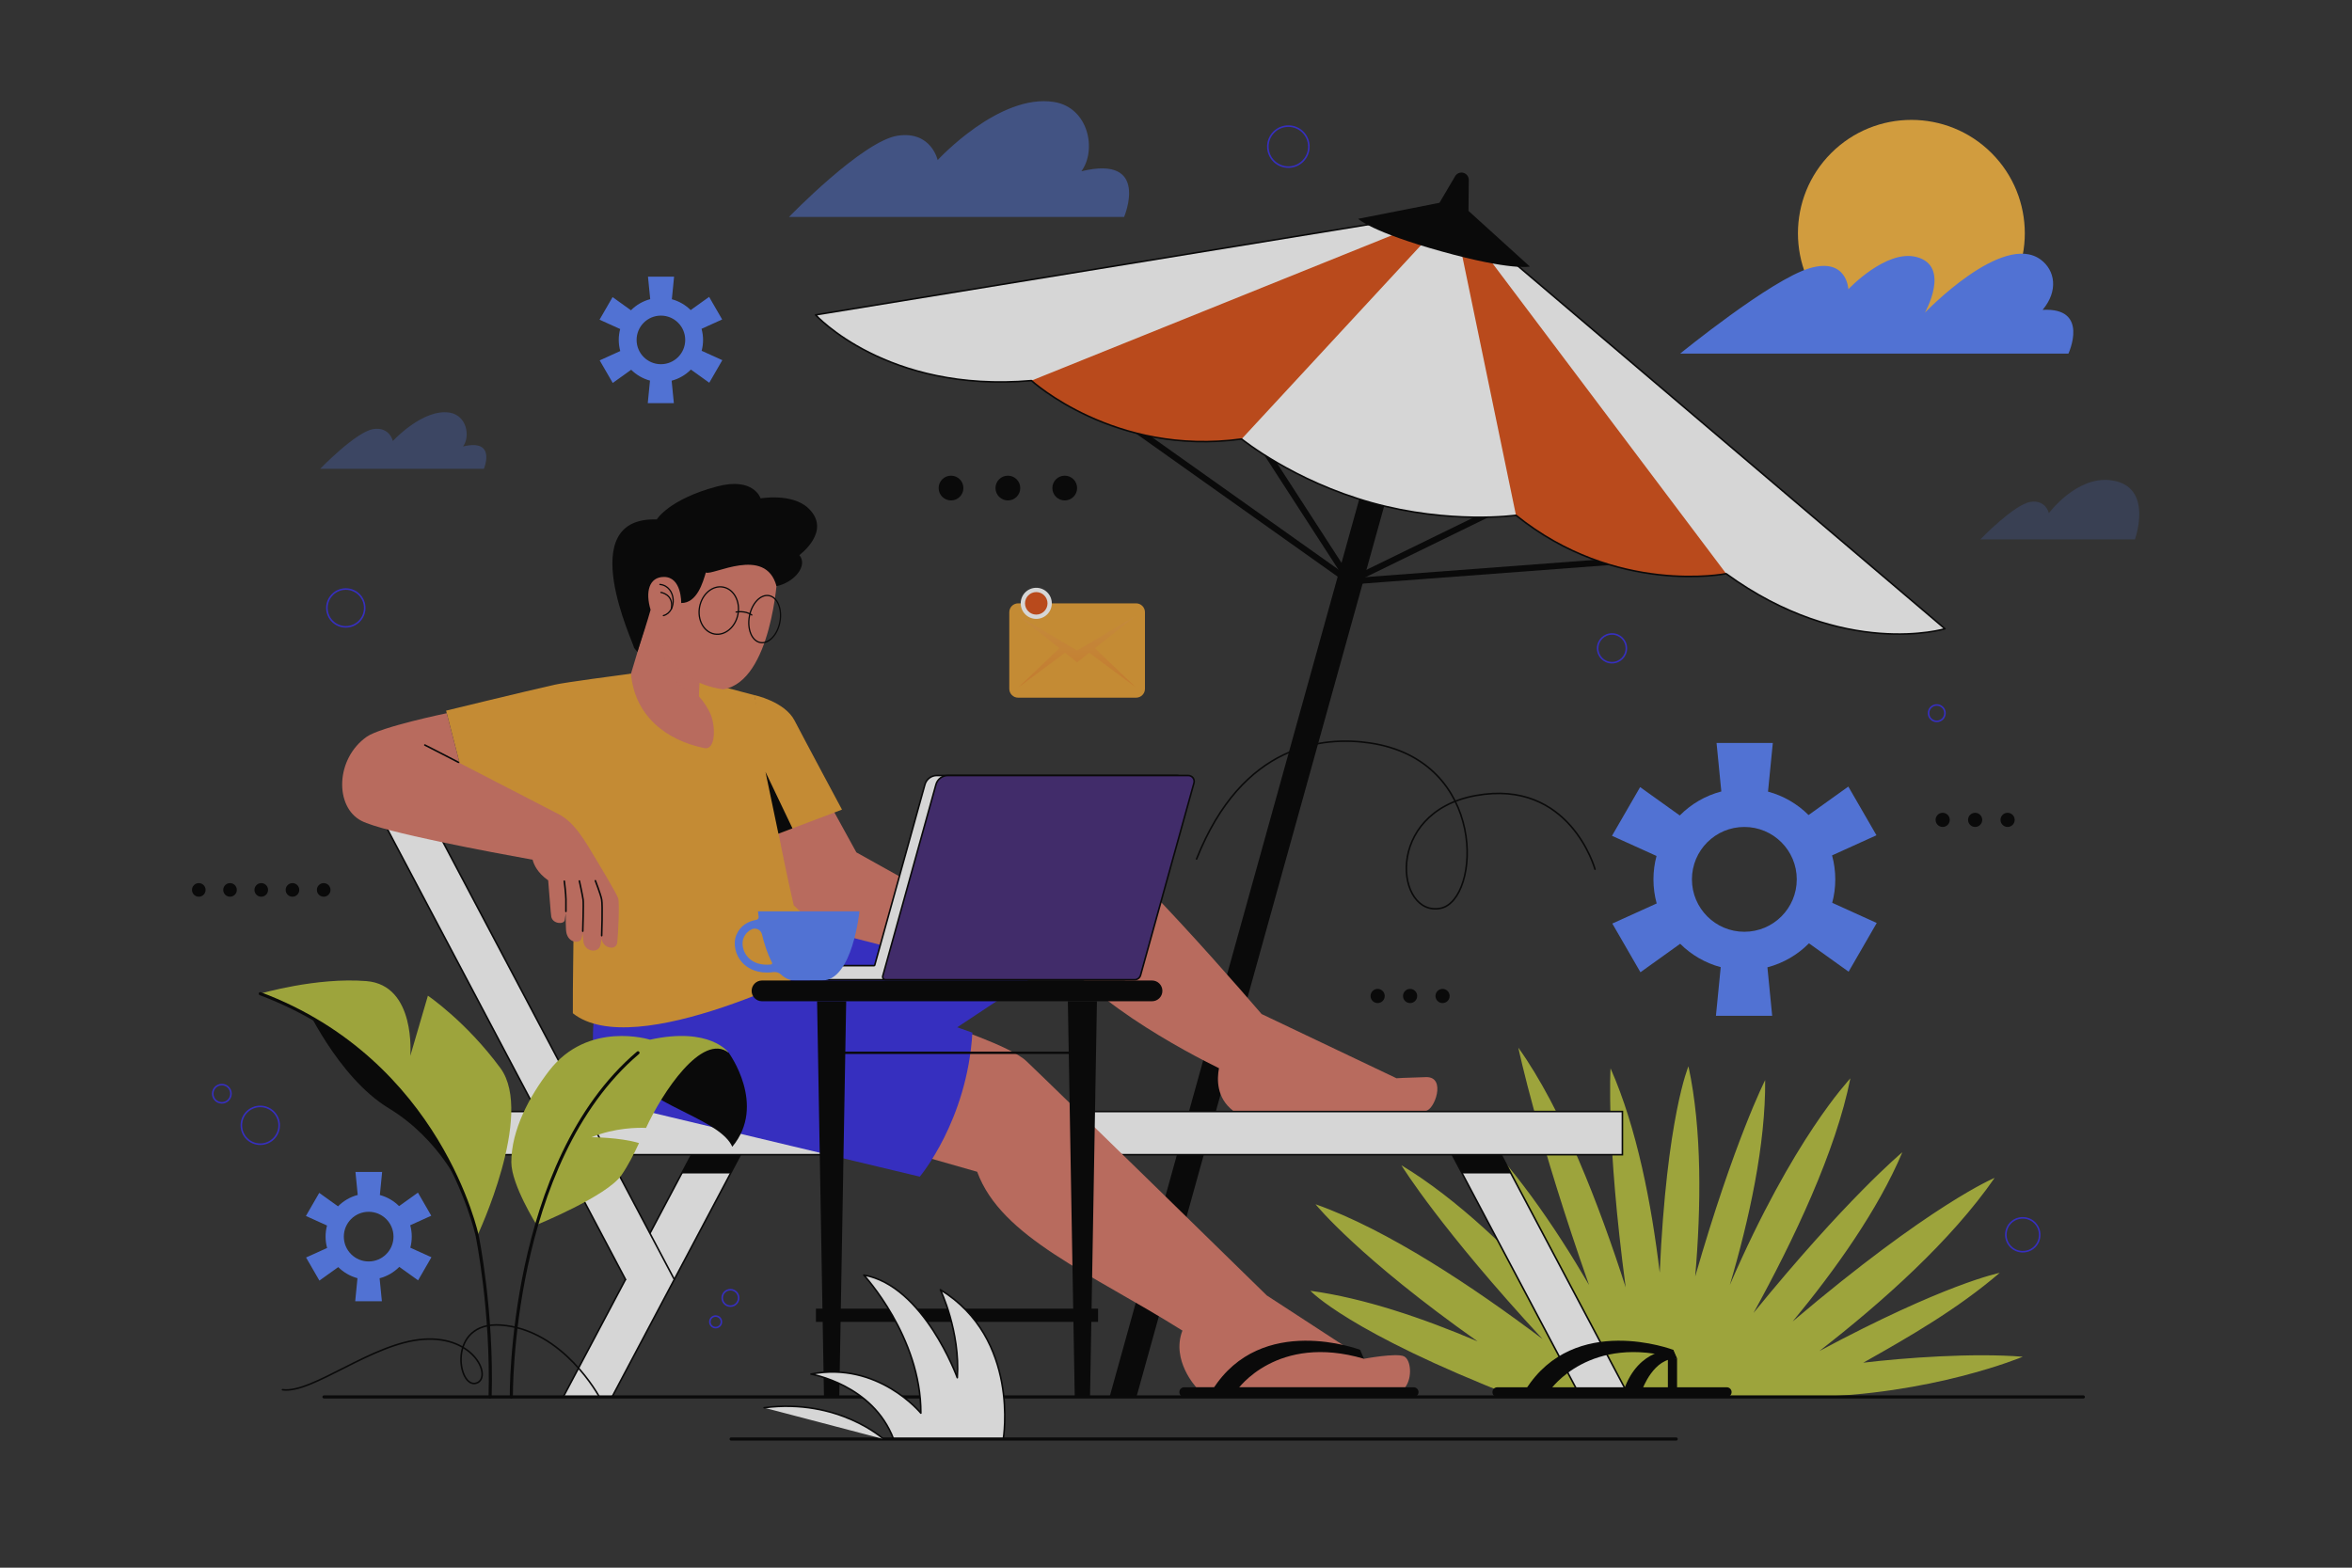 <svg width="750" height="500" viewBox="0 0 750 500" fill="none" xmlns="http://www.w3.org/2000/svg">
<rect x="0" y="0" width="750" height="500" fill="#333333" stroke="none"/>
<g opacity="0.8">
<path d="M387.96 119.82L430.42 185.44L500.65 151.15" stroke="black" stroke-width="2" stroke-miterlimit="10"/>
<path d="M305.82 96.99L430.42 185.44L582.8 173.99" stroke="black" stroke-width="2" stroke-miterlimit="10"/>
<path d="M353.82 445.54H362.39L453.49 117.86L445.54 115.65L353.82 445.54Z" fill="black"/>
<path d="M463.29 67.21L620.21 200.55C620.21 200.55 587.93 210.26 550.43 182.97C550.43 182.97 515.29 190.06 483.41 164.34C483.41 164.34 462.45 167.33 437.4 160.36C412.34 153.39 395.93 140.02 395.93 140.02C355.35 145.6 328.91 121.39 328.91 121.39C282.71 125.41 260.07 100.43 260.07 100.43L463.29 67.21Z" fill="white"/>
<path d="M463.29 67.21L483.41 164.34C515.29 190.07 550.44 182.97 550.44 182.97L463.3 67.21H463.29Z" fill="#DB5017"/>
<path d="M463.29 67.21L395.93 140.02C355.34 145.6 328.9 121.39 328.9 121.39L463.29 67.21Z" fill="#DB5017"/>
<path d="M463.29 67.21L620.21 200.55C620.21 200.55 587.93 210.26 550.43 182.97C550.43 182.97 515.29 190.06 483.41 164.34C483.41 164.34 462.45 167.33 437.4 160.36C412.34 153.39 395.93 140.02 395.93 140.02C355.35 145.6 328.91 121.39 328.91 121.39C282.71 125.41 260.07 100.43 260.07 100.43L463.29 67.21Z" stroke="black" stroke-width="0.5" stroke-linecap="round" stroke-linejoin="round"/>
<path d="M459.01 64.68L464.02 56.18C464.56 55.27 465.64 54.84 466.65 55.12C467.67 55.4 468.37 56.33 468.36 57.39L468.27 67.26L487.84 85.01C487.84 85.01 482.11 86.43 459.69 80.19C437.26 73.96 433.09 69.79 433.09 69.79L459.01 64.68Z" fill="black"/>
<path d="M471.16 427.81C433.51 401.23 419.92 384.61 419.5 384.09C442.47 392.18 469.91 410.52 491.89 427.08C459.52 392.07 447.25 372.26 446.88 371.65C464.66 382.37 482.46 399.6 497.15 416.02C474.51 377.87 467.06 357.49 466.84 356.86C481.91 370.79 495.7 390.97 506.71 409.84C490.45 363.66 484.34 335.02 484.16 334.14C498.18 353.75 509.97 384.36 518.4 410.61C512.12 363.52 513.57 340.74 513.57 340.74C521.97 359.72 526.65 384.06 529.25 405.94C531.44 356.36 538.41 340.09 538.41 340.09C542.79 360.38 542.44 385.17 540.56 407.12C553.02 363.81 562.87 344.49 562.87 344.49C563.04 365.01 557.8 388.9 551.6 409.84C571.93 362.87 589.55 344.61 590.04 343.92C585.45 367.12 571.98 395.47 559.15 418.76C588.61 382.59 606.08 367.94 606.62 367.49C598.89 385.83 585.23 405.04 571.64 421.47C615.85 383.94 636.04 375.68 636.04 375.68C622.2 395.68 600.33 415.24 580.15 430.9C620.19 409.47 637.06 406.13 637.67 405.96C624.02 417.64 608.92 426.29 594.15 434.62C607.2 433.06 629.2 431.43 645.02 432.72C645.02 432.72 615.77 444.98 576.3 445.55H483.07C429.98 424.86 417.87 411.69 417.87 411.69C434.93 414 453.8 420.42 471.16 427.82V427.81Z" fill="#B8C13E"/>
<path d="M459.45 361.39L504.03 445.54H519.59L475 361.39H459.45Z" fill="white" stroke="black" stroke-width="0.5" stroke-miterlimit="10"/>
<path d="M459.45 361.39L466.27 374.27H481.82L475 361.39H459.45Z" fill="black"/>
<path d="M239.75 361.39L195.17 445.54H179.61L224.19 361.39H239.75Z" fill="white" stroke="black" stroke-width="0.5" stroke-miterlimit="10"/>
<path d="M217.37 374.27H232.93L239.75 361.39H224.19L217.37 374.27Z" fill="black"/>
<path d="M155.09 354.51H517.35V368.28H155.09V354.51Z" fill="white" stroke="black" stroke-width="0.5" stroke-miterlimit="10"/>
<path d="M215.03 408.08L138.58 263.48H123.02L199.47 408.08" fill="white"/>
<path d="M215.03 408.08L138.58 263.48H123.02L199.47 408.08" stroke="black" stroke-width="0.5" stroke-miterlimit="10" stroke-linecap="round"/>
<path d="M332.7 256.34C342.44 254.9 387.54 306.27 402.3 323.42L445.31 343.9C445.31 343.9 447.99 343.71 454.74 343.54C461.36 343.37 457.36 354.26 454.61 354.26H393.21C387.88 350.17 388.04 344.18 388.71 340.7C379.85 336.36 341.87 316.83 334.54 298.03L321.98 305.69L300.03 274.4C300.03 274.4 326.16 257.32 332.71 256.35L332.7 256.34Z" fill="#D97969"/>
<path d="M235.54 310.96L305.72 270.27C312.6 277.03 325.13 297.95 330.29 311.04L271.21 350.19L235.55 310.96H235.54Z" fill="#372EE2"/>
<path d="M301.51 326.9C301.51 326.9 322.21 333.62 327.24 338.39C337.33 347.96 403.95 413.17 403.95 413.17L434.96 433.37C434.96 433.37 445.35 431.41 447.74 432.61C449.93 433.71 450.42 439.41 448.08 442.47H381.47C381.47 442.47 373.39 433.85 377.05 424.38C347.75 405.97 319.28 394.75 311.6 373.73L286.26 366.49L301.52 326.9H301.51Z" fill="#D97969"/>
<path d="M192.48 311.64C192.48 311.64 182.29 336.78 197.19 354.52H206.41L293.3 375.28C293.3 375.28 308.42 357.41 310.07 329.36L249.86 307.91L192.49 311.64H192.48Z" fill="#372EE2"/>
<path d="M264.86 256.92L273.08 271.86L314.41 294.91L310.07 308.88L261.22 296.35C257.34 294.67 253.75 291.45 249.58 285.03C246.79 280.73 240.7 268.64 240.7 268.64L264.87 256.93L264.86 256.92Z" fill="#D97969"/>
<path d="M171.85 260.24L151.92 264.2L142.25 226.65C142.25 226.65 166.63 220.7 176.96 218.37C180.29 217.62 197.27 215.38 200.63 214.94C200.73 214.91 200.83 214.89 200.92 214.86C205.16 214.72 222.1 216.88 222.14 216.91C223.33 217.15 230.38 219.02 240.53 221.7C242.92 230.75 244.87 252.83 253.1 288.71C257.15 292.7 262.17 297.36 269.5 304.23C261.57 308.64 202.43 338.88 182.67 323.17C182.61 313.15 182.93 301.15 182.89 293.5C176.17 279.23 174.87 269.1 171.86 260.24H171.85Z" fill="#E9A134"/>
<path d="M253.39 229.85C255.87 234.67 268.49 258.22 268.49 258.22L247.68 266.1L240.53 221.69C240.53 221.69 250.24 223.72 253.39 229.85Z" fill="#E9A134"/>
<path d="M248.22 265.9L244.1 246.19L252.7 264.2L248.22 265.9Z" fill="black"/>
<path d="M116.95 234.97C121.43 231.83 142.46 227.47 142.46 227.47L146.56 243.36L178.06 259.63C183.28 262.25 186.65 268.4 190.18 274.26C190.32 274.49 196.58 284.88 197.11 286.48C197.64 288.08 197.08 298.33 196.83 300.56C196.51 303.46 192.15 302.34 191.83 299.42C191.83 299.4 191.83 299.38 191.83 299.36C191.66 300.46 191.52 301.26 191.45 301.51C190.75 304.1 186.62 303.61 186.07 300.51C185.97 299.94 185.87 298.86 185.78 297.58C185.65 298.54 185.51 299.25 185.39 299.49C184.56 301.09 180.72 300.71 180.49 296.56C180.4 295 180.39 293.99 180.4 291.29C180.25 292.37 180.14 293.18 180.09 293.46C179.82 294.93 176.19 294.7 175.78 292.32C175.59 291.19 175.13 284.45 174.8 280.78C171.38 278.39 170.23 275.74 169.84 274.2C157.11 271.91 122.15 265.41 115.21 261.78C106.69 257.33 106.94 241.99 116.96 234.97H116.95Z" fill="#D97969"/>
<path d="M191.86 298.42C191.86 298.42 192.2 288.7 191.86 286.93C191.52 285.16 189.85 280.9 189.85 280.9" stroke="black" stroke-width="0.5" stroke-miterlimit="10" stroke-linecap="round"/>
<path d="M185.83 296.99C185.83 296.99 186.12 288.17 185.94 286.92C185.71 285.32 184.75 280.98 184.75 280.98" stroke="black" stroke-width="0.5" stroke-miterlimit="10" stroke-linecap="round"/>
<path d="M180.46 290.68V286.79C180.46 285.24 179.95 281.05 179.95 281.05" stroke="black" stroke-width="0.5" stroke-miterlimit="10" stroke-linecap="round"/>
<path d="M377.61 445.54H450.8C451.65 445.54 452.34 444.85 452.34 444C452.34 443.15 451.65 442.46 450.8 442.46H377.61C376.76 442.46 376.07 443.15 376.07 444C376.07 444.85 376.76 445.54 377.61 445.54Z" fill="black"/>
<path d="M434.95 433.37L433.71 430.51C433.71 430.51 402.27 418.54 386.7 443.18H394.61C394.61 443.18 407.12 425.18 434.95 433.37Z" fill="black"/>
<path d="M201.21 214.85C202.48 210.65 205.73 199.81 205.73 199.81L205.77 199.84C205.27 198.94 204.91 197.93 204.82 196.63C204.39 189.97 204.3 177.81 208.52 171.29C214.54 162 252.07 159.11 247.89 183.7C247.89 183.7 246.09 217.18 230.67 219.86C230.67 219.86 227.24 219.54 223 217.76C222.9 221.17 222.86 222.1 222.86 222.1C222.86 222.1 224.88 224.15 226.47 227.53C228.18 231.17 228.39 239.39 224.54 238.59C212.33 236.06 202.39 228.28 201.21 214.85Z" fill="#D97969"/>
<path d="M202.18 206.62L203.25 207.93C204.96 202.65 206.44 198.17 207.46 194.49C205.73 188.76 206.98 184.05 211.67 184.01C217.42 183.96 217.22 192.33 217.22 192.33C222.3 192.38 224.14 185.7 225.08 182.59C227.16 183.76 244.14 173.93 247.61 186.95C253.28 185.77 257.73 180.44 254.9 177.04C254.9 177.04 265.44 169.34 257.75 162.08C252.56 157.18 242.54 158.95 242.54 158.95C242.54 158.95 240.37 152.03 228.62 155.16C213.26 159.24 209.43 165.67 209.43 165.67C182.57 164.76 202.19 205.38 202.18 206.61V206.62Z" fill="black"/>
<g style="mix-blend-mode:multiply" opacity="0.8">
<path d="M223 217.77C223 217.77 213.97 214.89 211.58 203.4C211.58 203.4 209.06 216.5 222.86 222.11L223 217.77Z" fill="#D97969"/>
</g>
<path d="M210.44 186.4C215.69 186.93 216.05 195.15 211.54 196.34" stroke="black" stroke-width="0.4" stroke-linecap="round" stroke-linejoin="round"/>
<path d="M210.75 188.95C210.75 188.95 214.95 189.52 214.07 194.24" stroke="black" stroke-width="0.4" stroke-linecap="round" stroke-linejoin="round"/>
<path d="M235.33 195.87C234.56 200 231.19 202.84 227.81 202.21C224.43 201.58 222.31 197.72 223.08 193.59C223.85 189.46 227.22 186.62 230.6 187.25C233.98 187.88 236.1 191.74 235.33 195.87Z" stroke="black" stroke-width="0.4" stroke-linecap="round" stroke-linejoin="round"/>
<path d="M248.7 198.36C247.93 202.49 245.13 205.43 242.44 204.93C239.75 204.43 238.2 200.67 238.97 196.54C239.74 192.41 242.54 189.47 245.23 189.97C247.92 190.47 249.47 194.23 248.7 198.36Z" stroke="black" stroke-width="0.4" stroke-linecap="round" stroke-linejoin="round"/>
<path d="M234.72 195.21C234.72 195.21 237.56 194.62 239.74 196.15" stroke="black" stroke-width="0.4" stroke-linecap="round" stroke-linejoin="round"/>
<path d="M146.19 243.13C146.19 243.13 138.82 239.3 135.47 237.62" stroke="black" stroke-width="0.5" stroke-miterlimit="10" stroke-linecap="round"/>
<path d="M290.44 312.47C290.44 312.47 290.47 312.47 290.48 312.47H358.28C359.16 312.47 359.94 311.88 360.18 311.03L377.21 249.72C377.37 249.15 377.25 248.55 376.9 248.08C376.55 247.61 376 247.34 375.4 247.34H298.72C296.96 247.34 295.41 248.52 294.94 250.21L278.94 307.79C278.91 307.9 278.81 307.97 278.7 307.97H263.28C260.75 307.97 258.67 309.97 258.54 312.47H290.44Z" fill="white"/>
<path d="M298.72 247.59C297.08 247.59 295.62 248.7 295.18 250.28L279.18 307.86C279.12 308.08 278.92 308.23 278.7 308.23H263.28C260.97 308.23 259.06 309.98 258.81 312.23H290.42C290.42 312.23 290.46 312.23 290.48 312.23H358.28C359.05 312.23 359.73 311.71 359.94 310.97L376.97 249.66C377.11 249.17 377.01 248.65 376.7 248.24C376.39 247.83 375.92 247.6 375.4 247.6H298.72M298.72 247.09H375.4C376.81 247.09 377.83 248.43 377.45 249.79L360.42 311.1C360.15 312.06 359.28 312.72 358.28 312.72H290.48H258.28C258.28 309.96 260.52 307.72 263.28 307.72H278.7L294.7 250.14C295.2 248.33 296.85 247.08 298.72 247.08V247.09Z" fill="black"/>
<path d="M361.8 312.47C362.68 312.47 363.46 311.88 363.7 311.03L380.73 249.72C380.89 249.15 380.77 248.55 380.42 248.08C380.06 247.61 379.52 247.34 378.92 247.34H302.24C300.48 247.34 298.93 248.52 298.46 250.21L281.49 311.3C281.41 311.58 281.47 311.87 281.64 312.11C281.82 312.34 282.08 312.47 282.38 312.47H361.8Z" fill="#452A78"/>
<path d="M302.24 247.59C300.6 247.59 299.14 248.7 298.7 250.28L281.73 311.37C281.67 311.57 281.71 311.79 281.84 311.96C281.97 312.13 282.16 312.23 282.38 312.23H361.8C362.57 312.23 363.25 311.71 363.46 310.97L380.49 249.66C380.63 249.17 380.53 248.65 380.22 248.24C379.91 247.83 379.44 247.6 378.92 247.6H302.24M302.24 247.09H378.92C380.33 247.09 381.35 248.43 380.97 249.79L363.94 311.1C363.67 312.06 362.8 312.72 361.8 312.72H282.38C281.6 312.72 281.04 311.98 281.25 311.23L298.22 250.14C298.72 248.33 300.37 247.08 302.24 247.08V247.09Z" fill="black"/>
<path d="M234.81 298.2C236.07 295.13 238.67 293.81 241.21 293.37C241.68 293.29 241.99 292.84 241.92 292.37C241.77 291.31 241.7 290.67 241.7 290.67H274.06C274.06 290.67 271.85 312.7 262.19 312.71H253.39C251.72 312.71 250.22 311.92 249.01 310.78C248.35 310.16 247.42 309.93 246.53 310.05C245.84 310.14 245.19 310.19 244.58 310.19C240.45 310.19 238 308.4 236.74 307.06C234.46 304.62 233.67 300.98 234.81 298.19V298.2ZM238.56 305.36C240.24 307.16 242.76 307.92 245.85 307.62C246.15 307.59 246.32 307.26 246.18 306.99C244.71 304.25 243.68 300.93 242.98 298.01C242.63 296.55 241.03 295.76 239.68 296.41C238.62 296.92 237.68 297.77 237.11 299.15C236.45 300.76 236.74 303.41 238.56 305.36Z" fill="#5982FB"/>
<path d="M242.99 319.34H367.35C369.18 319.34 370.66 317.86 370.66 316.03C370.66 314.2 369.18 312.72 367.35 312.72H242.99C241.16 312.72 239.68 314.2 239.68 316.03C239.68 317.86 241.16 319.34 242.99 319.34Z" fill="black"/>
<path d="M342.71 445.54H347.59L349.79 319.34H340.51L342.71 445.54Z" fill="black"/>
<path d="M262.75 445.54H267.63L269.83 319.34H260.55L262.75 445.54Z" fill="black"/>
<path d="M345.32 335.78H265.19" stroke="black" stroke-width="0.75" stroke-miterlimit="10"/>
<path d="M260.18 417.39H350.15V421.6H260.18V417.39Z" fill="black"/>
<path d="M534.78 433.37L533.54 430.51C533.54 430.51 502.1 418.54 486.53 443.18H494.44C494.44 443.18 506.95 425.18 534.78 433.37Z" fill="black"/>
<path d="M477.44 445.54H550.63C551.48 445.54 552.17 444.85 552.17 444C552.17 443.15 551.48 442.46 550.63 442.46H477.44C476.59 442.46 475.9 443.15 475.9 444C475.9 444.85 476.59 445.54 477.44 445.54Z" fill="black"/>
<path d="M534.78 433.37L533.54 430.51C533.54 430.51 522.62 429.78 517.87 443.18H523.69C523.69 443.18 527.35 432.84 534.79 433.37H534.78Z" fill="black"/>
<path d="M531.85 443.56H534.78V433.37L531.85 432.72V443.56Z" fill="black"/>
<path d="M103.31 445.54H664.33" stroke="black" stroke-linecap="round" stroke-linejoin="round"/>
<path d="M147.2 379.4C147.2 379.4 140.44 363.46 123.97 353.47C107.5 343.47 96.78 319.35 96.78 319.35C96.78 319.35 134.23 336.63 147.2 379.41V379.4Z" fill="black"/>
<path d="M152.17 394.21C152.17 394.21 140.51 338.53 82.98 316.92C82.98 316.92 100.86 311.64 116.82 312.91C132.77 314.18 130.83 336.77 130.83 336.77L136.45 317.57C136.45 317.57 148.68 325.84 159.58 340.68C170.48 355.52 152.17 394.21 152.17 394.21Z" fill="#B8C13E"/>
<path d="M82.99 316.93C140.52 338.53 152.18 394.22 152.18 394.22C152.18 394.22 157.05 417.96 156.29 445.55" stroke="black" stroke-linecap="round" stroke-linejoin="round"/>
<path d="M232.36 335.75C232.36 335.75 244.62 352.41 233.51 365.75C229.81 357.32 208.68 352.79 202.49 344.14C195.43 334.28 221.7 327.19 232.36 335.75Z" fill="black"/>
<path d="M163.05 370.66C163.05 377.84 171.11 390.66 171.11 390.66C171.11 390.66 193.6 381.5 198.19 374.78C200.42 371.52 202.16 368.03 203.77 364.57C197.6 362.71 188.6 362.71 188.6 362.71C196.03 359.67 203.44 359.61 206.01 359.74C211.09 348.69 223.8 329.23 232.36 335.74C232.36 335.74 226.49 327.38 207.27 331.6C207.27 331.6 187.49 325.35 175.04 341.59C168.82 349.71 163.05 360.41 163.05 370.66Z" fill="#B8C13E"/>
<path d="M163.05 445.54C163.05 445.54 162.27 370.79 203.44 335.78" stroke="black" stroke-linecap="round" stroke-linejoin="round"/>
<path d="M583.92 99.983C569.794 85.858 569.794 62.957 583.92 48.831C598.045 34.706 620.946 34.706 635.072 48.831C649.197 62.957 649.197 85.858 635.072 99.983C620.946 114.109 598.045 114.109 583.92 99.983Z" fill="#F9B741"/>
<path d="M577.02 85.55C588.99 82.01 589.4 92.24 589.4 92.24C589.4 92.24 601.44 79.42 611.14 81.97C622.24 84.88 613.8 99.73 613.8 99.73C613.8 99.73 638.59 73.82 650.73 82.8C655.35 86.22 656.42 92.8 651.34 98.83C666.46 97.99 659.57 112.78 659.57 112.78H535.77C535.77 112.78 564.67 89.21 577.04 85.55H577.02Z" fill="#5982FB"/>
<path opacity="0.5" d="M286.36 43.26C296.96 41.73 299 51.05 299 51.05C299 51.05 318.63 29.68 336.15 32.53C347.13 34.32 349.81 47.85 344.83 54.62C366.92 49.26 358.45 69.2 358.45 69.2H251.59C251.59 69.2 275.08 44.88 286.36 43.25V43.26Z" fill="#5982FB"/>
<path opacity="0.2" d="M647.51 160.06C652.4 159.35 653.34 163.66 653.34 163.66C653.34 163.66 662.07 151.87 672.93 153.15C687.06 154.81 680.78 172.04 680.78 172.04H631.47C631.47 172.04 642.31 160.82 647.51 160.07V160.06Z" fill="#5982FB"/>
<path opacity="0.3" d="M119.1 136.84C124.28 136.09 125.27 140.65 125.27 140.65C125.27 140.65 134.86 130.21 143.41 131.61C148.77 132.48 150.08 139.09 147.65 142.4C158.44 139.78 154.3 149.52 154.3 149.52H102.1C102.1 149.52 113.57 137.64 119.08 136.85L119.1 136.84Z" fill="#5982FB"/>
<path d="M527.25 280.46C527.25 277.88 527.59 275.38 528.23 273L514.03 266.57L523 251.04L535.64 260.09C539.24 256.45 543.79 253.77 548.89 252.43L547.37 236.97H565.31L563.78 252.48C568.74 253.81 573.18 256.43 576.71 259.95L589.39 250.87L598.36 266.4L584.2 272.82C584.87 275.26 585.23 277.82 585.23 280.47C585.23 283.12 584.89 285.55 584.25 287.94L598.45 294.38L589.48 309.91L576.84 300.86C573.24 304.5 568.69 307.18 563.59 308.52L565.11 323.99H547.17L548.7 308.47C543.74 307.14 539.3 304.53 535.77 301.01L523.1 310.09L514.13 294.56L528.28 288.15C527.61 285.71 527.25 283.15 527.25 280.5V280.46ZM556.23 297.18C565.47 297.18 572.95 289.69 572.95 280.46C572.95 271.23 565.47 263.75 556.23 263.75C546.99 263.75 539.52 271.23 539.52 280.46C539.52 289.69 547 297.18 556.23 297.18Z" fill="#5982FB"/>
<path d="M197.31 108.4C197.31 107.2 197.47 106.04 197.76 104.94L191.18 101.96L195.34 94.76L201.2 98.96C202.87 97.27 204.98 96.03 207.34 95.41L206.63 88.24H214.95L214.24 95.44C216.54 96.06 218.6 97.27 220.24 98.9L226.12 94.69L230.28 101.89L223.71 104.87C224.02 106 224.19 107.19 224.19 108.42C224.19 109.65 224.03 110.78 223.74 111.88L230.33 114.87L226.17 122.07L220.31 117.87C218.64 119.56 216.53 120.8 214.17 121.42L214.88 128.59H206.56L207.27 121.39C204.97 120.77 202.91 119.56 201.27 117.93L195.39 122.14L191.23 114.94L197.79 111.96C197.48 110.83 197.31 109.64 197.31 108.41V108.4ZM210.75 116.16C215.04 116.16 218.5 112.69 218.5 108.41C218.5 104.13 215.03 100.66 210.75 100.66C206.47 100.66 203 104.13 203 108.41C203 112.69 206.47 116.16 210.75 116.16Z" fill="#5982FB"/>
<path d="M103.82 394.41C103.82 393.19 103.98 392 104.28 390.87L97.55 387.82L101.8 380.46L107.79 384.75C109.49 383.03 111.65 381.75 114.07 381.12L113.35 373.79H121.85L121.13 381.14C123.48 381.77 125.58 383.01 127.26 384.68L133.27 380.38L137.52 387.74L130.81 390.78C131.13 391.94 131.3 393.15 131.3 394.4C131.3 395.65 131.14 396.81 130.84 397.94L137.57 400.99L133.32 408.35L127.33 404.06C125.63 405.78 123.47 407.06 121.05 407.69L121.77 415.02H113.27L113.99 407.67C111.64 407.04 109.54 405.8 107.86 404.13L101.85 408.43L97.6 401.07L104.31 398.03C103.99 396.87 103.82 395.66 103.82 394.4V394.41ZM117.56 402.33C121.94 402.33 125.48 398.78 125.48 394.41C125.48 390.04 121.94 386.49 117.56 386.49C113.18 386.49 109.64 390.03 109.64 394.41C109.64 398.79 113.18 402.33 117.56 402.33Z" fill="#5982FB"/>
<path d="M650.28 395.06C651.15 391.12 647.72 387.68 643.78 388.56C641.79 389 640.19 390.6 639.75 392.59C638.88 396.53 642.31 399.97 646.25 399.09C648.24 398.65 649.84 397.05 650.28 395.06Z" stroke="#372EE2" stroke-width="0.5" stroke-miterlimit="10"/>
<path d="M70.74 351.74C69.133 351.74 67.83 350.437 67.83 348.83C67.83 347.223 69.133 345.92 70.74 345.92C72.347 345.92 73.65 347.223 73.65 348.83C73.65 350.437 72.347 351.74 70.74 351.74Z" stroke="#372EE2" stroke-width="0.5" stroke-miterlimit="10"/>
<path d="M417.37 46.76C417.37 43.15 414.44 40.22 410.83 40.22C407.22 40.22 404.29 43.15 404.29 46.76C404.29 50.37 407.22 53.3 410.83 53.3C414.44 53.3 417.37 50.37 417.37 46.76Z" stroke="#372EE2" stroke-width="0.5" stroke-miterlimit="10"/>
<path d="M518.61 206.78C518.61 204.25 516.56 202.2 514.03 202.2C511.5 202.2 509.45 204.25 509.45 206.78C509.45 209.31 511.5 211.36 514.03 211.36C516.56 211.36 518.61 209.31 518.61 206.78Z" stroke="#372EE2" stroke-width="0.5" stroke-miterlimit="10"/>
<path d="M230.04 421.59C230.04 420.57 229.22 419.75 228.2 419.75C227.18 419.75 226.36 420.57 226.36 421.59C226.36 422.61 227.18 423.43 228.2 423.43C229.22 423.43 230.04 422.61 230.04 421.59Z" stroke="#372EE2" stroke-width="0.5" stroke-miterlimit="10"/>
<path d="M235.54 413.96C235.54 412.51 234.37 411.34 232.92 411.34C231.47 411.34 230.3 412.51 230.3 413.96C230.3 415.41 231.47 416.58 232.92 416.58C234.37 416.58 235.54 415.41 235.54 413.96Z" stroke="#372EE2" stroke-width="0.5" stroke-miterlimit="10"/>
<path d="M620.21 227.46C620.21 226.01 619.04 224.84 617.59 224.84C616.14 224.84 614.97 226.01 614.97 227.46C614.97 228.91 616.14 230.08 617.59 230.08C619.04 230.08 620.21 228.91 620.21 227.46Z" stroke="#372EE2" stroke-width="0.5" stroke-miterlimit="10"/>
<path d="M116.3 193.9C116.3 190.57 113.6 187.87 110.27 187.87C106.94 187.87 104.24 190.57 104.24 193.9C104.24 197.23 106.94 199.93 110.27 199.93C113.6 199.93 116.3 197.23 116.3 193.9Z" stroke="#372EE2" stroke-width="0.5" stroke-miterlimit="10"/>
<path d="M89.02 358.91C89.02 355.58 86.32 352.88 82.99 352.88C79.66 352.88 76.96 355.58 76.96 358.91C76.96 362.24 79.66 364.94 82.99 364.94C86.32 364.94 89.02 362.24 89.02 358.91Z" stroke="#372EE2" stroke-width="0.5" stroke-miterlimit="10"/>
<path d="M191.12 445.54C191.12 445.54 179.61 424.02 159.72 422.62C142.44 421.4 145.9 443.14 151.93 441.13C156.98 439.45 151.55 426 135.08 427.15C118.61 428.3 99.65 444.58 90.08 443.24" stroke="black" stroke-width="0.5" stroke-linecap="round" stroke-linejoin="round"/>
<path d="M508.61 277.22C508.61 277.22 500.65 248.31 470.63 253.73C441.03 259.08 445.12 292.7 459.45 289.67C472.1 286.99 474.66 242.59 436.87 236.97C422.18 234.79 396.27 236.97 381.56 273.97" stroke="black" stroke-width="0.5" stroke-linecap="round" stroke-linejoin="round"/>
<path d="M324.67 192.43H362.27C363.833 192.43 365.1 193.697 365.1 195.26V219.69C365.1 221.253 363.833 222.52 362.27 222.52H324.67C323.107 222.52 321.84 221.253 321.84 219.69V195.26C321.84 193.697 323.107 192.43 324.67 192.43Z" fill="#E9A134"/>
<path style="mix-blend-mode:multiply" opacity="0.6" d="M337.8 206.75L324.75 196.38L343.47 207.47L362.2 196.38L349.15 206.75L362.2 219.23L347.33 208.19L343.47 211.26L339.62 208.19L324.75 219.23L337.8 206.75Z" fill="url(#paint0_linear_13_996)"/>
<path d="M325.48 192.43C325.48 195.17 327.7 197.39 330.44 197.39C333.18 197.39 335.4 195.17 335.4 192.43C335.4 189.69 333.18 187.47 330.44 187.47C327.7 187.47 325.48 189.69 325.48 192.43Z" fill="white"/>
<path d="M326.85 192.43C326.85 194.41 328.46 196.02 330.44 196.02C332.42 196.02 334.03 194.41 334.03 192.43C334.03 190.45 332.42 188.84 330.44 188.84C328.46 188.84 326.85 190.45 326.85 192.43Z" fill="#DB5017"/>
<path d="M319.93 458.96C319.93 458.96 325.32 426.93 299.86 411.34C299.86 411.34 306.27 424.66 305.26 439.41C305.26 439.41 294.6 410.02 275.45 406.67C275.45 406.67 293.74 426.39 293.64 450.71C293.64 450.71 280.04 434.06 258.6 438.26C258.6 438.26 278.32 441.52 284.93 458.96" fill="white"/>
<path d="M319.93 458.96C319.93 458.96 325.32 426.93 299.86 411.34C299.86 411.34 306.27 424.66 305.26 439.41C305.26 439.41 294.6 410.02 275.45 406.67C275.45 406.67 293.74 426.39 293.64 450.71C293.64 450.71 280.04 434.06 258.6 438.26C258.6 438.26 278.32 441.52 284.93 458.96" stroke="black" stroke-width="0.5" stroke-linecap="round" stroke-linejoin="round"/>
<path d="M233.14 458.96H534.5" stroke="black" stroke-linecap="round" stroke-linejoin="round"/>
<path d="M281.72 458.96C281.72 458.96 267.4 445.91 243.66 448.98L281.72 458.96Z" fill="white"/>
<path d="M281.72 458.96C281.72 458.96 267.4 445.91 243.66 448.98" stroke="black" stroke-width="0.5" stroke-linecap="round" stroke-linejoin="round"/>
<path d="M101.05 283.83C101.05 285.03 102.02 286 103.22 286C104.42 286 105.39 285.03 105.39 283.83C105.39 282.63 104.42 281.66 103.22 281.66C102.02 281.66 101.05 282.63 101.05 283.83Z" fill="black"/>
<path d="M91.09 283.83C91.09 285.03 92.06 286 93.26 286C94.46 286 95.43 285.03 95.43 283.83C95.43 282.63 94.46 281.66 93.26 281.66C92.06 281.66 91.09 282.63 91.09 283.83Z" fill="black"/>
<path d="M81.14 283.83C81.14 285.03 82.11 286 83.31 286C84.51 286 85.48 285.03 85.48 283.83C85.48 282.63 84.51 281.66 83.31 281.66C82.11 281.66 81.14 282.63 81.14 283.83Z" fill="black"/>
<path d="M71.18 283.83C71.18 285.03 72.15 286 73.35 286C74.55 286 75.52 285.03 75.52 283.83C75.52 282.63 74.55 281.66 73.35 281.66C72.15 281.66 71.18 282.63 71.18 283.83Z" fill="black"/>
<path d="M61.22 283.83C61.22 285.03 62.19 286 63.39 286C64.59 286 65.56 285.03 65.56 283.83C65.56 282.63 64.59 281.66 63.39 281.66C62.19 281.66 61.22 282.63 61.22 283.83Z" fill="black"/>
<path d="M339.52 159.61C337.338 159.61 335.57 157.842 335.57 155.66C335.57 153.479 337.338 151.71 339.52 151.71C341.702 151.71 343.47 153.479 343.47 155.66C343.47 157.842 341.702 159.61 339.52 159.61Z" fill="black"/>
<path d="M321.39 159.61C319.208 159.61 317.44 157.842 317.44 155.66C317.44 153.479 319.208 151.71 321.39 151.71C323.572 151.71 325.34 153.479 325.34 155.66C325.34 157.842 323.572 159.61 321.39 159.61Z" fill="black"/>
<path d="M303.26 159.61C301.078 159.61 299.31 157.842 299.31 155.66C299.31 153.479 301.078 151.71 303.26 151.71C305.442 151.71 307.21 153.479 307.21 155.66C307.21 157.842 305.442 159.61 303.26 159.61Z" fill="black"/>
<path d="M637.92 261.49C637.92 262.74 638.93 263.75 640.18 263.75C641.43 263.75 642.44 262.74 642.44 261.49C642.44 260.24 641.43 259.23 640.18 259.23C638.93 259.23 637.92 260.24 637.92 261.49Z" fill="black"/>
<path d="M627.57 261.49C627.57 262.74 628.58 263.75 629.83 263.75C631.08 263.75 632.09 262.74 632.09 261.49C632.09 260.24 631.08 259.23 629.83 259.23C628.58 259.23 627.57 260.24 627.57 261.49Z" fill="black"/>
<path d="M617.22 261.49C617.22 262.74 618.23 263.75 619.48 263.75C620.73 263.75 621.74 262.74 621.74 261.49C621.74 260.24 620.73 259.23 619.48 259.23C618.23 259.23 617.22 260.24 617.22 261.49Z" fill="black"/>
<path d="M460 319.92C458.752 319.92 457.74 318.908 457.74 317.66C457.74 316.412 458.752 315.4 460 315.4C461.248 315.4 462.26 316.412 462.26 317.66C462.26 318.908 461.248 319.92 460 319.92Z" fill="black"/>
<path d="M449.65 319.92C448.402 319.92 447.39 318.908 447.39 317.66C447.39 316.412 448.402 315.4 449.65 315.4C450.898 315.4 451.91 316.412 451.91 317.66C451.91 318.908 450.898 319.92 449.65 319.92Z" fill="black"/>
<path d="M439.3 319.92C438.052 319.92 437.04 318.908 437.04 317.66C437.04 316.412 438.052 315.4 439.3 315.4C440.548 315.4 441.56 316.412 441.56 317.66C441.56 318.908 440.548 319.92 439.3 319.92Z" fill="black"/>
</g>
<defs>
<linearGradient id="paint0_linear_13_996" x1="343.47" y1="218.69" x2="343.47" y2="194.65" gradientUnits="userSpaceOnUse">
<stop stop-color="#E6832C"/>
<stop offset="1" stop-color="#E9A347"/>
</linearGradient>
</defs>
</svg>
